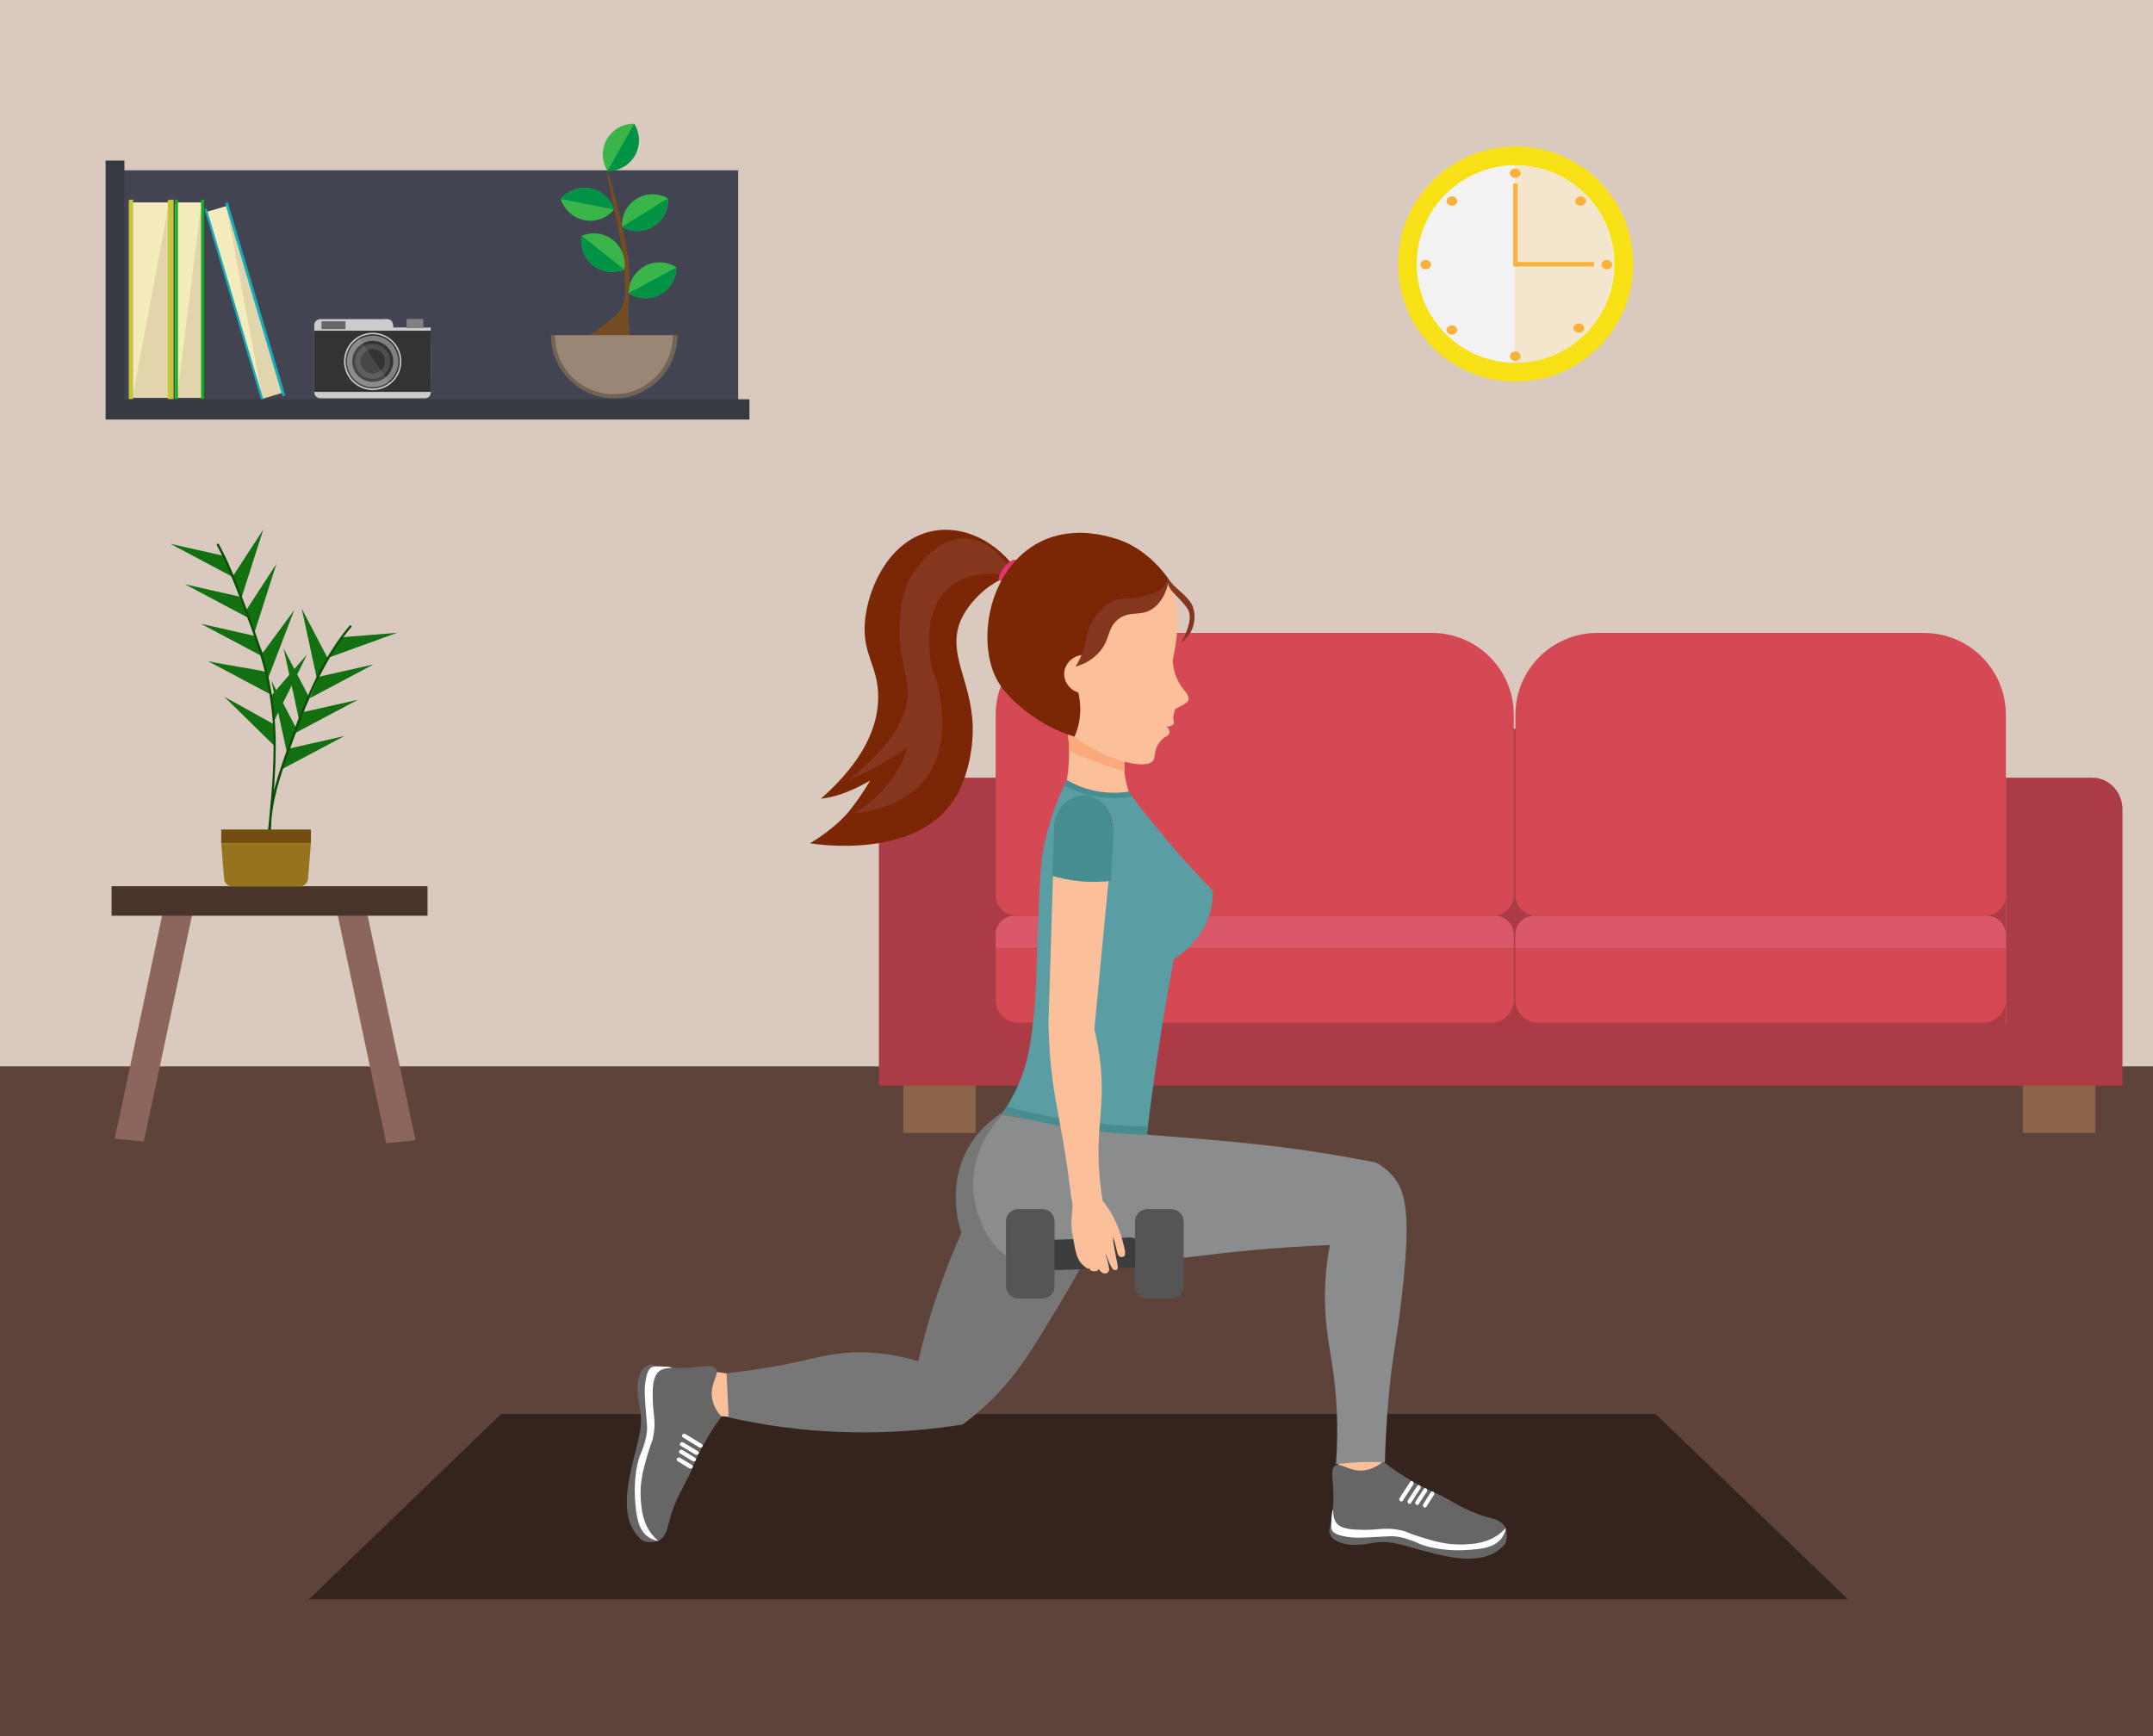<?xml version="1.0" encoding="utf-8"?>
<!-- Generator: Adobe Illustrator 21.1.0, SVG Export Plug-In . SVG Version: 6.00 Build 0)  -->
<svg version="1.1" xmlns="http://www.w3.org/2000/svg" xmlns:xlink="http://www.w3.org/1999/xlink" x="0px" y="0px"
	 viewBox="0 0 1488.1 1200" style="enable-background:new 0 0 1488.1 1200;" xml:space="preserve">
<style type="text/css">
	.st0{fill:#FFFFFF;}
	.st1{fill:#D9C9BE;}
	.st2{fill:#5D4339;}
	.st3{fill:#35241E;}
	.st4{fill:#8C6449;}
	.st5{fill:#AB3C45;}
	.st6{fill:#DB5868;}
	.st7{fill:#D54954;}
	.st8{fill:#8C665D;}
	.st9{fill:#48342B;}
	.st10{fill:#127010;}
	.st11{fill:#094F07;}
	.st12{fill:#724E0F;}
	.st13{fill:#96741E;}
	.st14{fill:#F7E116;}
	.st15{fill:#F2F2F2;}
	.st16{fill:#FBB03B;}
	.st17{opacity:0.2;fill:#FBB03B;}
	.st18{fill:#FBBF9A;}
	.st19{fill:#666666;}
	.st20{fill:#777777;}
	.st21{fill:#FAA97A;}
	.st22{fill:#8A8C8E;}
	.st23{fill:#7B2706;}
	.st24{fill:#84361E;}
	.st25{fill:#5A9DA3;}
	.st26{fill:#478C8E;}
	.st27{fill:#E2356C;}
	.st28{fill:#3D3D3D;}
	.st29{fill:#565555;}
	.st30{fill:#424451;}
	.st31{fill:#E2D5AB;}
	.st32{fill:#F4ECBD;}
	.st33{fill:#C3C638;}
	.st34{fill:#CCCCCC;}
	.st35{fill:#333333;}
	.st36{fill:#808080;}
	.st37{fill:#4D4D4D;}
	.st38{opacity:0.1;fill:#FFFFFF;}
	.st39{fill:#10AF1F;}
	.st40{fill:#16ACB7;}
	.st41{fill:#363842;}
	.st42{fill:#39B54A;}
	.st43{fill:#009245;}
	.st44{fill:#754C24;}
	.st45{fill:#736357;}
	.st46{fill:#998675;}
</style>
<g id="Ñëîé_1">
	<rect x="144" y="0" class="st0" width="1200" height="1200"/>
	<rect class="st1" width="1488.1" height="1200"/>
	<rect y="737.1" class="st2" width="1488.1" height="462.9"/>
</g>
<g id="Ñëîé_2">
	<polygon class="st3" points="1277.3,1105.6 213.4,1105.6 346.4,977.4 1144.3,977.4 	"/>
	<g>
		<rect x="624.3" y="718" class="st4" width="50.1" height="65.1"/>
		<rect x="1398.1" y="718" class="st4" width="50.1" height="65.1"/>
		<g>
			<path class="st5" d="M1386.4,712.3H688.1V540.4c0-20.2,16.4-36.6,36.6-36.6h625c20.2,0,36.6,16.4,36.6,36.6V712.3z"/>
			<path class="st6" d="M1033.1,633H701.3c-7.3,0-13.2,5.9-13.2,13.2v9.4h358.2v-9.4C1046.3,638.9,1040.4,633,1033.1,633z"/>
			<g>
				<path class="st7" d="M1030.5,706.9H703.9c-8.7,0-15.7-7.1-15.7-15.7v-35.6h358.2v35.6C1046.3,699.9,1039.2,706.9,1030.5,706.9z"
					/>
				<path class="st7" d="M1370.6,706.9h-307.5c-8.7,0-15.7-7.1-15.7-15.7v-35.6h339v35.6C1386.4,699.9,1379.3,706.9,1370.6,706.9z"
					/>
				<path class="st6" d="M1373.2,633h-312.7c-7.3,0-13.2,5.9-13.2,13.2v9.4h339v-9.4C1386.4,638.9,1380.5,633,1373.2,633z"/>
				<path class="st7" d="M989.6,437.5H744.8c-31.3,0-56.6,25.4-56.6,56.6v124.5c0,8,6.5,14.4,14.4,14.4h329.3
					c8,0,14.4-6.5,14.4-14.4V494.1C1046.3,462.8,1020.9,437.5,989.6,437.5z"/>
				<path class="st7" d="M1329.7,437.5H1104c-31.3,0-56.6,25.4-56.6,56.6v124.5c0,8,6.5,14.4,14.4,14.4H1372c8,0,14.4-6.5,14.4-14.4
					V494.1C1386.4,462.8,1361,437.5,1329.7,437.5z"/>
			</g>
			<path class="st5" d="M1446.3,537.6c-20,0-39.9,0-59.9,0c0,56.8,0,113.5,0,170.3c-116.4,0.2-232.8,0.4-349.1,0.6
				c-116.4-0.2-232.8-0.4-349.1-0.6c0-56.8,0-113.5,0-170.3c-20,0-39.9,0-59.9,0c-11.5,0-20.8,9.8-20.8,21.9v191h413.1h33.4H1467
				v-191C1467,547.5,1457.7,537.6,1446.3,537.6z"/>
		</g>
	</g>
	<polygon class="st8" points="267,790.2 287.2,788.2 250.5,616 230.3,618 	"/>
	<polygon class="st8" points="99.4,789.1 79.3,787.1 115.9,614.9 136.1,616.9 	"/>
	<rect x="77.1" y="612.6" class="st9" width="218.4" height="20.4"/>
	<g>
		<g>
			<g>
				<path class="st10" d="M155.4,384.4c-12.6-2.8-25.1-5.6-37.7-8.5c14.7,7.8,29.4,15.6,44.1,23.4
					C159.7,394.4,157.5,389.4,155.4,384.4z"/>
			</g>
			<g>
				<path class="st10" d="M200.3,517.3c12.6-2.8,25.1-5.6,37.7-8.5c-14.7,7.8-29.4,15.6-44.1,23.4
					C196.1,527.3,198.2,522.3,200.3,517.3z"/>
			</g>
			<g>
				<path class="st10" d="M209.7,492.2c12.6-2.8,25.1-5.6,37.7-8.5c-14.7,7.8-29.4,15.6-44.1,23.4
					C205.5,502.1,207.6,497.2,209.7,492.2z"/>
			</g>
			<g>
				<path class="st10" d="M220.4,467.8c12.6-2.8,25.1-5.6,37.7-8.5c-14.7,7.8-29.4,15.6-44.1,23.4
					C216.1,477.8,218.3,472.8,220.4,467.8z"/>
			</g>
			<g>
				<path class="st10" d="M236,440.5c12.8-1,25.7-2,38.5-3.1c-15.6,5.7-31.3,11.3-46.9,17C230.4,449.8,233.2,445.1,236,440.5z"/>
			</g>
			<g>
				<path class="st10" d="M226.4,454.8c-6-11.4-11.9-22.8-17.9-34.2c3.5,16.3,7.1,32.5,10.6,48.8
					C221.5,464.5,223.9,459.7,226.4,454.8z"/>
			</g>
			<g>
				<path class="st10" d="M213.9,482.4c-6-11.4-11.9-22.8-17.9-34.2c3.5,16.3,7.1,32.5,10.6,48.8C209.1,492,211.5,487.2,213.9,482.4
					z"/>
			</g>
			<g>
				<path class="st10" d="M205.4,504.7c-6-11.4-11.9-22.8-17.9-34.2c3.5,16.3,7.1,32.5,10.6,48.8
					C200.5,514.3,202.9,509.5,205.4,504.7z"/>
			</g>
			<g>
				<g>
					<path class="st10" d="M160.9,398.4c7-10.8,14-21.6,21.1-32.4c-5.1,15.8-10.1,31.7-15.2,47.5
						C164.8,408.5,162.9,403.4,160.9,398.4z"/>
				</g>
				<g>
					<path class="st10" d="M170,422.1c7-10.8,14-21.6,21.1-32.4c-5.1,15.8-10.1,31.7-15.2,47.5C173.9,432.2,172,427.1,170,422.1z"/>
				</g>
				<g>
					<path class="st10" d="M180.5,452.8c7.6-10.4,15.3-20.8,22.9-31.1c-6,15.5-11.9,31.1-17.9,46.6
						C183.8,463.1,182.2,458,180.5,452.8z"/>
				</g>
				<g>
					<path class="st10" d="M186.9,481.6c8.4-9.7,16.8-19.5,25.3-29.2c-7.2,15-15.7,31.3-22.9,46.3
						C188,493.3,188.2,486.8,186.9,481.6z"/>
				</g>
				<g>
					<path class="st10" d="M165.6,412.4c-12.6-2.8-25.1-5.6-37.7-8.5c14.7,7.8,29.4,15.6,44.1,23.4
						C169.9,422.4,167.7,417.4,165.6,412.4z"/>
				</g>
				<g>
					<path class="st10" d="M176.6,439.7c-12.6-2.8-25.1-5.6-37.7-8.5c14.7,7.8,29.4,15.6,44.1,23.4
						C180.8,449.6,178.7,444.6,176.6,439.7z"/>
				</g>
				<g>
					<path class="st10" d="M184.3,464.5c-12.6-2.8-28.1-4.7-40.6-7.5c14.7,7.8,29.4,15.6,44.1,23.4
						C185.6,475.4,186.4,469.5,184.3,464.5z"/>
				</g>
				<g>
					<path class="st10" d="M188.8,500.4c-11.3-6.3-22.5-12.5-33.8-18.8c11.9,11.6,23.8,23.3,35.6,34.9
						C190.1,511.2,189.4,505.8,188.8,500.4z"/>
				</g>
				<g>
					<path class="st11" d="M241.6,432.5c-6.5,7.7-12.1,16.1-17.1,24.8c-5,8.8-9.3,17.9-13.2,27.2c-4,9.4-7.5,18.9-11,28.4
						c-3.7,10.3-7.5,20.6-10.3,31.2c-0.2,0.9-0.5,1.8-0.7,2.6c0.2-2.6,0.4-5.2,0.5-7.8c0.9-13.9,1.1-27.8,0.1-41.6
						c-1-13.7-3.5-27.2-7.2-40.4c-3.7-13.2-8.5-26.1-13.4-38.9c-4.8-12.6-9.5-25.3-15.7-37.4c-0.8-1.5-1.5-3-2.3-4.4
						c-0.5-0.9-1.9-0.1-1.4,0.8c6.5,11.9,11.4,24.6,16.3,37.3c4.8,12.6,9.7,25.3,13.6,38.2c4,13.2,6.8,26.6,8.2,40.3
						c1.3,13.7,1.3,27.5,0.6,41.2c-0.5,9.5-1.3,19-2.2,28.4c-0.2,1.5-0.3,2.9-0.4,4.4c-0.3,2.9-0.6,5.8-0.9,8.6
						c-0.2,1.7-0.4,3.4-0.6,5.1c-0.1,0.9,1.1,1,1.5,0.3c0.2,0.9,1.6,0.8,1.6-0.2c-0.4-5-0.3-10,0.1-15c0.1-0.7,0.1-1.4,0.2-2
						c0.6-5.2,1.6-10.4,2.8-15.4c2.6-10.7,6.3-21,10-31.3c3.4-9.4,6.8-18.9,10.6-28.2c3.8-9.3,8-18.5,12.8-27.4
						c4.8-8.8,10.1-17.2,16.4-25c0.8-1,1.6-1.9,2.4-2.9C243.4,432.9,242.3,431.7,241.6,432.5z"/>
				</g>
			</g>
		</g>
		<g>
			<g>
				<rect x="152.9" y="573.4" class="st12" width="62" height="9.5"/>
			</g>
			<g>
				<path class="st13" d="M212.9,607.4l2-24.5h-62l2,24.5c0.2,3,2.7,5.3,5.7,5.3h46.5C210.1,612.7,212.6,610.4,212.9,607.4z"/>
			</g>
		</g>
	</g>
	<g>
		<circle class="st14" cx="1047.6" cy="182.5" r="81.3"/>
		<circle class="st15" cx="1047.5" cy="182.5" r="68.3"/>
		<rect x="1045.9" y="126.9" class="st16" width="3" height="55.8"/>
		
			<rect x="1072.3" y="154.8" transform="matrix(-1.836970e-16 1 -1 -1.836970e-16 1256.493 -891.139)" class="st16" width="3" height="55.8"/>
		<ellipse class="st16" cx="1047.3" cy="119.7" rx="3.7" ry="3.2"/>
		<ellipse class="st16" cx="1047.3" cy="246.2" rx="3.7" ry="3.2"/>
		<ellipse class="st16" cx="1110.6" cy="182.9" rx="3.7" ry="3.2"/>
		<ellipse class="st16" cx="985.4" cy="182.9" rx="3.7" ry="3.2"/>
		<ellipse class="st16" cx="1003.5" cy="139" rx="3.7" ry="3.2"/>
		<ellipse class="st16" cx="1003.5" cy="228.1" rx="3.7" ry="3.2"/>
		<ellipse class="st16" cx="1092.5" cy="139" rx="3.7" ry="3.2"/>
		<ellipse class="st16" cx="1091.2" cy="226.8" rx="3.7" ry="3.2"/>
		<path class="st17" d="M1047,114.2v136.6c38,0,68.3-30.6,68.3-68.3C1115.3,144.8,1085,114.2,1047,114.2z"/>
	</g>
	<g>
		<g>
			<path class="st18" d="M926.2,1005.9c-1.3,7.2-2.7,14.5-4,21.7c5.6,5.2,13.4,7.1,20.5,4.7c9.1-3,12.3-11.6,12.7-12.6
				c0.2-4.8,0.4-9.6,0.6-14.4C946.1,1005.5,936.2,1005.7,926.2,1005.9z"/>
			<g>
				<path class="st19" d="M919.9,1061.8c0.7,1.7,5.6,5.5,13.5,6c8.6,0.5,12.9-1.1,18.8-1.7c7.4-0.7,14.1,0.9,22.4,3.3
					c24.1,6.8,46.9,13.3,61.8,1.6c1.7-1.3,3-2.7,3.7-3.5c0.1-0.1,0.1-0.2,0.2-0.3c1-2.3,1.6-5.7,0.5-10.6c-2.1-5.2-8.1-6.6-12.1-7.7
					c-17.3-4.8-26.5-12.6-36.7-17c-9-3.9-21.7-10.4-36-21.6c-2.8,2.4-7.4,5.5-13.4,6.1c-10.3,1.1-16-6-19.9-3.1
					c-3.7,2.7-0.6,10.5-1.1,24.7c-0.3,8.8-1.9,15.9-3,20.2c0,0.1,0.1,0.2,0.2,0.4C919.3,1060.4,919.8,1061.7,919.9,1061.8z"/>
				<path class="st0" d="M1037.2,1059.6c-8.5,7.1-18.7,7.7-25.4,8c-12,0.5-21.5-2.5-30.7-5.4c-4.6-1.4-8.2-2.9-10.7-3.9
					c0,0-2.4-0.6-4.7-1c-8.3-1.4-14.2,0.3-22.8,0.2c-7.3-0.1-16.3-0.1-19.7-5.4c-2.3-3.5-1.4-8.3-1.9-8.3c-0.6,0-1,5.6-1,6.9
					c-0.2,3.7-0.3,5.6,0.3,6.9c0.9,1.8,2.9,3.3,8.7,4.4c6.3,1.3,11,1,20,0.5c12.3-0.7,13.1-0.7,14.8-0.5c1.8,0.2,3.4,0.5,4.8,0.8
					c6.2,1.5,11.5,4,11.5,4c7.8,3.7,22.2,5.5,34,4.6c9.1-0.6,18.6-1.4,23.7-8.5c1.7-2.4,2.4-4.8,2.8-6.6
					C1039.9,1057.1,1038.7,1058.3,1037.2,1059.6z"/>
				<g>
					<path class="st0" d="M976.5,1024.1L976.5,1024.1c0.6,0.5,0.7,1.5,0.3,2.1l-7.2,11.1c-0.4,0.7-1.3,0.8-1.9,0.3l0,0
						c-0.6-0.5-0.7-1.5-0.3-2.1l7.2-11.1C975.1,1023.7,975.9,1023.6,976.5,1024.1z"/>
					<path class="st0" d="M981.4,1026.9L981.4,1026.9c0.6,0.5,0.7,1.5,0.3,2.1l-6.4,9.9c-0.4,0.7-1.3,0.8-1.9,0.3l0,0
						c-0.6-0.5-0.7-1.5-0.3-2.1l6.4-9.9C980,1026.5,980.8,1026.4,981.4,1026.9z"/>
					<path class="st0" d="M985.9,1029L985.9,1029c0.6,0.5,0.7,1.5,0.3,2.1l-5.6,8.6c-0.4,0.7-1.3,0.8-1.9,0.3l0,0
						c-0.6-0.5-0.7-1.5-0.3-2.1l5.6-8.6C984.4,1028.6,985.3,1028.5,985.9,1029z"/>
					<path class="st0" d="M990.8,1031.3L990.8,1031.3c0.6,0.5,0.7,1.5,0.3,2.1l-5.2,8.1c-0.4,0.7-1.3,0.8-1.9,0.3l0,0
						c-0.6-0.5-0.7-1.5-0.3-2.1l5.2-8.1C989.3,1030.9,990.2,1030.8,990.8,1031.3z"/>
				</g>
			</g>
		</g>
		<path class="st20" d="M649.3,890.4c4.8-13.8,10-26.6,15.2-38.2c-1.4-4.2-11.1-34.3,6.6-61.9c10.8-16.9,26.3-24.2,32.7-26.8
			c25.6,11.5,51.2,23,76.8,34.5c-9.6,28.5-24.1,63.2-46.3,100.2c-20.5,34-32.1,54.6-55.1,75.2c-5.6,5-10.5,8.8-13.8,11.3
			c-41.4,6.5-90.5,8.4-144-1.3c-8.2-1.5-16.1-3.2-23.8-5c0.4-9.6,0.8-19.2,1.3-28.8c6.5-0.7,16.6-1.8,28.8-3.8
			c29.9-4.8,39.5-9.2,56.4-10.6c11.7-1,28.9-0.8,50.6,5.8C638.3,925.2,643,908.3,649.3,890.4z"/>
		<path class="st18" d="M778,518.2c-0.9,4.8-2.6,17,2.9,30.8c4.6,11.6,11.9,18.4,15.7,21.4c-22.7-1-45.3-2.1-68-3.1
			c3.9-8.4,10.2-24.7,10.3-45.9c0.1-10.7-1.5-19.7-3.1-26.4C749.8,502.7,763.9,510.5,778,518.2z"/>
		<path class="st21" d="M735.7,495.1c0.9,3.4,1.8,7.5,2.4,12.1c0.6,4.4,0.8,8.4,0.9,11.8c5.9,2.7,12.2,5.3,18.9,7.8
			c6.7,2.5,13.2,4.6,19.4,6.4c-0.1-2.1-0.1-4.4,0-6.9c0.2-3.1,0.5-5.9,0.8-8.3C764,510.4,749.9,502.7,735.7,495.1z"/>
		<path class="st22" d="M692.8,770.7c-3.2,3.3-22.6,23.8-19.9,53.5c1.5,16.4,10,38.6,28.4,47.6c6.5,3.2,14.3,3.2,30,4.3
			c11.8,0.8,26,0.7,43.9-1.8c21.6-2.9,34.1-3.7,50.9-5.8c21.7-2.8,53.4-6.2,93.1-7.9c-1.3,6.6-2.9,16.6-3.3,28.8
			c-1,25,3.2,40.6,5.8,60.5c2,14.8,3.6,35.9,1.7,62.2c4.7-0.6,9.7-1,15-1.3c6.7-0.3,13-0.3,18.8,0c0.3-10.2,0.9-25.4,2.5-43.8
			c2.5-28.7,4.9-35.2,8.8-67.6c7.1-59.9,3.6-76.5-6.9-87.7c-3.9-4.1-7.9-6.6-10.6-8.1c-11.6-2.3-29.4-5.6-51.4-8.8
			c-37.4-5.4-93.3-9.4-93.3-9.4C779.5,783.4,741.2,779.5,692.8,770.7z"/>
		<path class="st18" d="M812.4,413.6c2.6,8,1.8,16,0.9,26c-0.7,6.8-1.8,12.4-2.7,16.3c0,2.4,0.3,5.4,1.3,8.9
			c1.7,5.8,4.6,9.9,6.6,12.3c0.5,0.5,3.9,4.3,2.8,7.1c-0.5,1.3-2.1,2.2-5.3,4c-1.6,0.9-2.9,1.5-3.8,2c-0.2,0.6-0.4,1.5-0.7,2.6
			c-0.4,1.8-0.6,2.7-0.6,3.5c0,2.1,0.8,2.6,0.4,3.7c-0.4,1.1-1.7,1.6-2.4,1.9c-1.8,0.7-3.5,0.2-4.2,0c2.2,0.2,3.8,2.2,3.6,4.2
			c-0.2,1.7-1.5,3.1-3.3,3.4c-1,0.8-2.6,2.1-4,4.2c-3.5,5.1-2.3,9.5-3.8,11.8c-3.8,6.2-23.3,1.5-37.8-5.9c-7.9-4-19-9.7-27.7-23
			c-1.2-1.8-10.4-16.3-10.3-34.5c0.3-40.1,45.9-79.4,70.9-70.7C801.2,394.4,809.3,404,812.4,413.6z"/>
		<path class="st23" d="M704,395.9c-14.7-21.8-38.2-33.3-60-28.7c-29.4,6.2-44.3,39.4-46.2,62.6c-1.9,23.1,9.5,30.6,9.2,52.8
			c-0.3,19.6-9.7,43.1-39.6,69.5c6.8-0.8,12-2.4,15.5-3.7c8.9-3.2,18.5-8.8,18.5-8.8s0,0,0,0c-5.2,8.9-11.1,17-14.8,21.5
			c-9.3,11.1-22.7,19.4-26.7,21.8c3.9,0.7,73.6,11.6,100-30.9c8-12.8,12.8-31.9,12.4-49.8c-0.8-31.8-18-50.4-8.3-73.2
			c3-7.1,7.7-12.4,9.7-14.6C684.8,402,697.7,397.6,704,395.9z"/>
		<path class="st24" d="M698.2,393.6c-1.9-3.3-11-18.3-27.1-20.9c-25-4.1-41.5,25.8-42.2,27.1c-5.7,10.8-6.4,21-7,30.7
			c-1.4,23.1,5,33.3,5.5,46.2c0.5,14.7-6.5,35.7-41.1,62.4c8-3.1,17.1-7.3,26.6-13.1c5.5-3.4,10.4-6.8,14.8-10.2
			c-1.8,5.6-4.7,12.5-9.3,19.7c-9.2,14.3-20.7,22.4-27.8,26.5c4.5-0.3,38.8-3.4,53.5-30.3c10.4-19.1,6.8-42.6,5.6-50.4
			c-2.3-15.2-6.4-16.7-7.2-30.7c-0.6-9.7-1.7-28.9,11-42.2c15-15.7,38.2-11.2,40.7-10.6C695.5,396.4,696.9,395,698.2,393.6z"/>
		<path class="st25" d="M737.3,539.1c3.3,2.7,9.9,7.3,19.5,9.5c10.7,2.5,19.6,0.6,23.8-0.6c7.1,9.6,14.8,19.4,23.2,29.4
			c11.6,14,23.2,26.7,34.4,38.2c0.1,3.9-0.1,8.4-1.3,13.2c-4.6,19.6-20.1,30.7-25.6,34.3c-3.6,19.1-7,38.8-10.1,59.1
			c-3.3,21.4-6.1,42.2-8.6,62.4c-14.8-0.6-31.2-1.9-48.8-4.6c-18.8-2.8-35.8-6.7-50.8-10.8c4-5.8,9.4-14.7,13.6-26.4
			c4.4-12.1,5.6-22,6.9-31.9c3.4-26.6,2.6-40.5,4.4-83.3c1.1-27.2,1.9-32.6,2.5-36.3C724.2,568.6,731.5,550.9,737.3,539.1z"/>
		<path class="st26" d="M793.5,778.7c-18.6-0.3-39.9-1.9-63-6c-12.5-2.2-24.1-4.9-34.8-7.8c-0.9,1.4-1.8,2.8-2.7,4.2
			c12,3.4,25.3,6.5,39.6,9.1c22,3.9,42.2,5.7,60,6.2C793,782.5,793.3,780.6,793.5,778.7z"/>
		<path class="st26" d="M780.3,547.2c-5.2,0.8-13.5,1.5-23.3-0.5c-8.8-1.8-15.5-5.1-19.8-7.6c-0.6,1.3-1.1,2.6-1.7,3.9
			c4.6,2.4,10.9,5.1,18.7,6.9c11.8,2.6,21.9,1.8,28.3,0.7C781.8,549.4,781,548.3,780.3,547.2z"/>
		<path class="st27" d="M690,400.3c0.8-3,2.6-7.7,6.6-11c1.5-1.3,3.3-2.7,5.5-2.2c2.3,0.5,3.6,2.7,4,3.3c-1.4,0.5-4.7,1.9-7.4,5.5
			c-2.5,3.3-3.2,6.7-3.4,8.2C693.5,402.8,691.8,401.6,690,400.3z"/>
		<path class="st23" d="M808.4,401.3c-4.5-6.6-13.9-18.5-29.5-26c-2-0.9-41.4-19.1-71.8,7.2c-26.9,23.3-30.6,67.2-16.8,89.5
			c7.1,11.4,19,20,24.4,23.7c10.8,7.5,20.9,11.4,28,13.5c1.5-3.5,3.6-9.2,3.9-16.6c0.3-5.8-0.5-10.6-1.3-13.9
			c-5.9-1.8-9.8-7.3-9.8-12.8c0-7.2,6.7-13.9,15-13.1c-0.4-7.8,0.4-17.5,6.4-23.2c6-5.8,13.3-3.5,23.1-6.2
			C787.8,421.4,797.9,416,808.4,401.3z"/>
		<path class="st24" d="M807.4,403.5c0-1.6,0-2.8,0.1-3.1c0,0,0,0,0,0c-0.1-0.1-1.4,2.3-2.2,3.6c-2.5,4.3-7.2,6-11.7,7.3
			c-14,3.9-16.6,0.8-23.8,4.1c-7.9,3.6-15.8,12.5-18.2,22.2c-1,3.8-1.2,8.4-4.1,15.3c-1.5,3.5-3,6.2-4.2,7.9
			c4.1-1.1,10.2-3.5,15.5-9c8.9-9.1,6-17.1,13.8-23.5c8.5-7,16.3-1.2,25.4-8.5C803.7,415.1,806.2,408.2,807.4,403.5z"/>
		<path class="st24" d="M807.5,400.2c0.3,0.5,0.9,1.2,1.6,2c3.8,4.6,6.3,6,9.5,9.2c2.6,2.7,4.6,4.7,5.9,8.1c2.2,5.8,0.7,11.4,0.3,13
			c-2,7.1-6.9,10.7-8.4,11.7c7.2-13.3,6.6-19.7,4.6-23.1c-1.6-2.7-5.9-7.2-9.2-10.6c-1.6-1.6-4.4-4.4-4.5-8.2
			C807.3,401.4,807.4,400.7,807.5,400.2z"/>
		<path class="st28" d="M719.3,864.6l0.3,6.3c0.2,4.1,4.1,7.3,8.8,7.1l53.1-1.6c4.7-0.1,8.4-3.6,8.2-7.6l-0.3-6.3
			c-0.2-4.1-4.1-7.3-8.8-7.1l-53.1,1.6C722.8,857.1,719.1,860.6,719.3,864.6z"/>
		<path class="st29" d="M792.9,897.6h16.8c4.6,0,8.4-3.8,8.4-8.4v-45c0-4.6-3.8-8.4-8.4-8.4h-16.8c-4.6,0-8.4,3.8-8.4,8.4v45
			C784.5,893.8,788.3,897.6,792.9,897.6z"/>
		<path class="st29" d="M703.7,897.6h16.8c4.6,0,8.4-3.8,8.4-8.4v-45c0-4.6-3.8-8.4-8.4-8.4h-16.8c-4.6,0-8.4,3.8-8.4,8.4v45
			C695.3,893.8,699.1,897.6,703.7,897.6z"/>
		<g>
			<path class="st18" d="M728.9,570.3c1.1-10.3,9-18.3,18.4-19.2c10.9-1.1,21.6,7.8,22.5,20c-4.5,46.8-8.9,93.5-13.4,140.3
				c3.6,14.9,4.7,27,5,35.1c0.9,23.4-3.5,35.7-1.7,62.6c0.6,9.1,1.7,16.4,2.4,20.9c0.8,1,1.8,2.3,2.9,3.9c0.6,0.9,1.3,1.9,2,2.9
				c0.2,0.3,2.2,3.5,4,7.5c4,8.4,6,17.3,6.7,21c-0.1,0.8-0.1,1.7-0.2,2.5c-0.2,0.3-0.8,0.9-1.8,1.1c-0.1,0-1.1,0.1-1.8-0.3
				c-1.6-0.9-1.8-3.8-3.1-8.8c-0.6-2.2-1.2-4-1.6-5.2c0.2,4.1,0.8,7.4,1.3,9.7c0.4,1.9,0.7,3.9,1.1,5.8c0.1,0.5,0.3,1.4,0.6,2.8
				c0.6,3.5,0.3,4.1,0.1,4.4c-0.4,0.5-1.2,0.8-2,0.6c-1.6-0.4-2.6-2.8-4.1-6.2c-0.9-2-1.4-3.7-1.8-4.9c0,0.6,0,1.2,0.1,1.7
				c0.3,0.9,0.7,1.9,1,3c0.6,2.3,1,4.4,1.2,6.2c0,0.2-0.6,2.3-2.5,2.6c-1.2,0.2-2.2-0.5-2.6-0.7c-1.4-0.9-2.1-2.4-2.2-2.8
				c0,0.3-0.1,0.7-0.4,1c-0.5,0.7-1.2,0.8-1.9,0.9c-0.7,0.1-2.4,0.3-3.6-0.9c-0.3-0.4-0.5-0.8-0.6-1.1c-0.6,0.4-1,0.3-1.3,0.2
				c-0.3-0.1-0.5-0.3-1.2-0.9c-0.5-0.4-0.8-0.6-1.1-0.8c-1.1-0.9-2.5-2.5-2.8-3c-2.4-3.3-3.5-9.3-3.5-9.3
				c-1.6-8.7-2.5-13.1-2.5-16.6c0-3.1,0.2-4.1,0.4-7c0.3-3.5,0.5-5.2,0.3-7.2c-0.1-1.4-0.2-1.3-0.6-3.5c0,0-0.1-0.4-0.1-1.1
				c0,0-0.1,0-0.1,0c-0.5-3.9-1.3-10-2.3-17.5c-4.6-32.3-8.2-44.2-10.9-66c-1.1-8.7-2.3-21.6-2.5-37.6
				C726.1,661.1,727.5,615.7,728.9,570.3z"/>
		</g>
		<path class="st26" d="M728.6,569.7c-0.4,11.9-0.8,23.8-1.3,35.7c4.8,1.4,10.5,2.8,17.1,3.5c9.1,1.1,17.1,0.7,23.4,0
			c0.6-11.5,1.3-22.9,1.9-34.4c1.1-14.2-10.3-25.3-21.8-24.7C738.7,550.4,730,558.6,728.6,569.7z"/>
		<g>
			<path class="st18" d="M502.2,949.4c-7.3-1.1-14.6-2.2-21.8-3.4c-5.1,5.7-6.7,13.6-4.2,20.6c3.3,9,11.9,12,13,12.3
				c4.8,0.1,9.6,0.1,14.4,0.2C503.1,969.2,502.7,959.3,502.2,949.4z"/>
			<g>
				<path class="st19" d="M446.2,944.5c-1.7,0.8-5.3,5.8-5.6,13.7c-0.3,8.6,1.5,12.8,2.2,18.7c0.9,7.4-0.5,14.1-2.6,22.5
					c-6.2,24.3-12,47.3,0.1,61.8c1.4,1.7,2.7,2.9,3.6,3.6c0.1,0.1,0.2,0.1,0.3,0.2c2.4,1,5.7,1.4,10.6,0.2c5.2-2.3,6.4-8.3,7.4-12.3
					c4.3-17.4,11.8-26.9,15.9-37.1c3.7-9.2,9.8-21.9,20.5-36.6c-2.5-2.8-5.7-7.2-6.5-13.2c-1.4-10.2,5.6-16.1,2.6-20
					c-2.8-3.6-10.5-0.3-24.7-0.4c-8.8-0.1-15.9-1.4-20.3-2.5c-0.1,0-0.2,0.1-0.4,0.2C447.5,943.9,446.2,944.5,446.2,944.5z"/>
				<path class="st0" d="M451.6,1061.8c-7.4-8.3-8.2-18.5-8.7-25.2c-0.9-12,1.9-21.5,4.6-30.8c1.3-4.6,2.7-8.3,3.6-10.8
					c0,0,0.5-2.4,0.9-4.8c1.2-8.3-0.7-14.2-0.8-22.8c-0.2-7.3-0.3-16.3,4.9-19.9c3.5-2.4,8.3-1.6,8.2-2.1c0-0.6-5.6-0.8-6.9-0.8
					c-3.7-0.1-5.6-0.2-6.9,0.5c-1.8,0.9-3.2,3-4.2,8.8c-1.1,6.3-0.7,11.1,0,20c1,12.3,1.1,13,0.9,14.7c-0.1,1.8-0.4,3.4-0.7,4.9
					c-1.3,6.3-3.7,11.6-3.7,11.6c-3.5,7.9-4.8,22.3-3.7,34.1c0.9,9,2,18.6,9.2,23.4c2.4,1.6,4.9,2.3,6.7,2.6
					C454.2,1064.4,452.9,1063.3,451.6,1061.8z"/>
				<g>
					<path class="st0" d="M485.4,1000.1L485.4,1000.1c-0.5,0.6-1.4,0.8-2.1,0.4l-11.3-6.9c-0.7-0.4-0.8-1.2-0.3-1.9l0,0
						c0.5-0.6,1.4-0.8,2.1-0.4l11.3,6.9C485.7,998.7,485.9,999.5,485.4,1000.1z"/>
					<path class="st0" d="M482.7,1005.1L482.7,1005.1c-0.5,0.6-1.4,0.8-2.1,0.4l-10.1-6.1c-0.7-0.4-0.8-1.2-0.3-1.9l0,0
						c0.5-0.6,1.4-0.8,2.1-0.4l10.1,6.1C483.1,1003.6,483.2,1004.5,482.7,1005.1z"/>
					<path class="st0" d="M480.8,1009.6L480.8,1009.6c-0.5,0.6-1.4,0.8-2.1,0.4l-8.8-5.4c-0.7-0.4-0.8-1.2-0.3-1.9h0
						c0.5-0.6,1.4-0.8,2.1-0.4l8.8,5.4C481.1,1008.2,481.3,1009,480.8,1009.6z"/>
					<path class="st0" d="M478.6,1014.6L478.6,1014.6c-0.5,0.6-1.4,0.8-2.1,0.4l-8.2-5c-0.7-0.4-0.8-1.2-0.3-1.9l0,0
						c0.5-0.6,1.4-0.8,2.1-0.4l8.2,5C478.9,1013.1,479.1,1014,478.6,1014.6z"/>
				</g>
			</g>
		</g>
	</g>
	<g>
		<rect x="81.7" y="117.7" class="st30" width="428.5" height="165.5"/>
	</g>
	<g>
		<g>
			<g>
				<path class="st31" d="M117.6,140H90.9c-0.1,0,0.1,1.2,0.1,2v133h27V142C118,141.2,117.8,140,117.6,140z"/>
			</g>
			<g>
				<path class="st32" d="M91,141.4V275h0.5l25.4-135H91.3C91.2,140,91,140.8,91,141.4z"/>
			</g>
		</g>
		<g>
			<g>
				<path class="st33" d="M89.4,138c0,1-0.4,0.4-0.4,0.7V276h3v-2.8v-27.6V138.7c0-0.3,0.3,0.3,0.3-0.7H89.4z"/>
			</g>
			<g>
				<path class="st33" d="M116.4,138c0,1-0.4,0.4-0.4,0.7v106.9v27.6v2.8h4V138.7c0-0.3,0.1,0.3,0.1-0.7H116.4z"/>
			</g>
		</g>
		<g>
			<path class="st34" d="M293.6,275.3h-72.2c-2.3,0-4.2-1.9-4.2-4.2v-46.3c0-2.3,1.9-4.2,4.2-4.2c13,0,25.9,0,38.9,0
				c1.6,0,3.3,0.1,4.9,0c2.7-0.2,3.5,0.1,4.4,0.5c1,0.5,2.1,1.3,2.3,5.3c9-0.2,16.9,0.2,25.9,0c-0.3,0.9,0.2,2.2,0,4.4
				c-0.2,1.7-0.1,3.1,0,3.4c0,0.2,0,0.4,0,0.5c0.2,2.4,0.3,11.5,0,36.5c0,0.3,0,1.8-1.2,3C295.8,274.9,294.7,275.3,293.6,275.3z"/>
			<rect x="217.2" y="228.6" class="st35" width="80.8" height="42.3"/>
			<g>
				<circle class="st34" cx="257.6" cy="249.8" r="19.8"/>
				<path class="st35" d="M257.6,268.6c-10.4,0-18.8-8.4-18.8-18.8c0-10.4,8.4-18.8,18.8-18.8c10.4,0,18.8,8.4,18.8,18.8
					C276.4,260.2,268,268.6,257.6,268.6z"/>
				<path class="st36" d="M257.6,267.6c-9.8,0-17.8-8-17.8-17.8c0-9.8,8-17.8,17.8-17.8c9.8,0,17.8,8,17.8,17.8
					C275.4,259.6,267.4,267.6,257.6,267.6z"/>
				<path class="st35" d="M257.6,264c-7.8,0-14.2-6.4-14.2-14.2c0-7.8,6.4-14.2,14.2-14.2c7.8,0,14.2,6.4,14.2,14.2
					C271.7,257.6,265.4,264,257.6,264z"/>
				<path class="st37" d="M257.6,261.9c-6.7,0-12.1-5.4-12.1-12.1c0-6.7,5.4-12.1,12.1-12.1c6.7,0,12.1,5.4,12.1,12.1
					C269.7,256.5,264.3,261.9,257.6,261.9z"/>
				<circle class="st35" cx="257.6" cy="249.8" r="8.5"/>
				<path class="st38" d="M237.8,249.8c0,10.9,8.9,19.8,19.8,19.8c4.6,0,8.8-1.6,12.2-4.2l-22.2-32.7
					C241.7,236.2,237.8,242.5,237.8,249.8z"/>
			</g>
			<rect x="222.2" y="222.1" class="st19" width="16.6" height="5.4"/>
			<rect x="281" y="220.5" class="st36" width="11.6" height="6.3"/>
		</g>
	</g>
	<g>
		<g>
			<g>
				<path class="st31" d="M121.9,140c-0.1,0-0.9,1.2-0.9,2v133h19V142c0-0.8-0.2-2-0.3-2H121.9z"/>
			</g>
			<g>
				<path class="st32" d="M121,141.4V275h1.3l16.9-135h-17.1C122.1,140,121,140.8,121,141.4z"/>
			</g>
		</g>
		<g>
			<g>
				<path class="st39" d="M121,138.7V276h2v-2.8v-27.6V138.7c0-0.3-0.2,0.3-0.1-0.7h-2C120.9,139,121,138.4,121,138.7z"/>
			</g>
			<g>
				<path class="st39" d="M138.9,138c0,1,0.1,0.4,0.1,0.7v106.9v27.6v2.8h2V138.7c0-0.3,0.4,0.3,0.3-0.7H138.9z"/>
			</g>
		</g>
	</g>
	<g>
		<g>
			<g>
				<path class="st31" d="M156.8,142.4l-14.1,4.2c0.1,0.7,0.4,1.5,0.6,2.2l37.7,127l14.3-4.3l-37.7-127
					C157.4,143.8,157.1,143.1,156.8,142.4z"/>
			</g>
			<g>
				<path class="st32" d="M142.9,146.5c0.1,0.6,0.1,1.2,0.3,1.8L181,275.8l0.4-0.1l-25-133.2L142.9,146.5z"/>
			</g>
		</g>
		<g>
			<g>
				<path class="st40" d="M173.6,247.9l-30.4-102.5c-0.1-0.3-0.1-0.5-0.3-1.2l-1.5,0.5c0.2,0.7,0.2,0.9,0.3,1.2l39.3,132.2l1.5-0.5
					l-1-3.3L173.6,247.9z"/>
			</g>
			<g>
				<path class="st40" d="M157.5,139.9l-1.9,0.6c0.2,0.7,0.3,0.9,0.4,1.2l30.4,102.5l7.9,26.5l1,3.3l1.9-0.6l-39.3-132.2
					C157.8,140.8,157.7,140.6,157.5,139.9z"/>
			</g>
		</g>
	</g>
	<g>
		<polygon class="st41" points="86,111 73,111 73,276.7 73,284.4 73,290 518,290 518,276 86,276 		"/>
	</g>
	<g>
		<g>
			<g>
				<path class="st42" d="M408.1,130.2c-8-1.5-15.7,1.5-20.5,7.4c2.3,7.2,8.3,13,16.3,14.6c8,1.5,15.7-1.5,20.5-7.4
					C422.1,137.6,416.1,131.8,408.1,130.2z"/>
			</g>
			<g>
				<path class="st43" d="M408.3,130.2c-8-1.5-15.8,1.6-20.5,7.4l36.8,7.2C422.3,137.7,416.3,131.8,408.3,130.2z"/>
			</g>
		</g>
		<g>
			<g>
				<path class="st42" d="M439.9,137.5c-6.9,4.3-10.5,11.8-10,19.4c6.6,3.7,15,3.9,21.8-0.4c6.9-4.3,10.5-11.8,10-19.4
					C455.1,133.4,446.7,133.2,439.9,137.5z"/>
			</g>
			<g>
				<path class="st43" d="M429.7,157c6.5,3.7,15,3.9,21.8-0.4c6.9-4.3,10.4-11.9,10-19.4L429.7,157z"/>
			</g>
		</g>
		<g>
			<g>
				<path class="st42" d="M419.4,96.3c-4,7.1-3.5,15.4,0.5,21.8c7.6,0.1,15-3.8,19-10.8c4-7.1,3.5-15.4-0.5-21.8
					C430.8,85.4,423.4,89.3,419.4,96.3z"/>
			</g>
			<g>
				<path class="st43" d="M419.8,118.3c7.5,0.1,15-3.8,19-10.8c4-7.1,3.4-15.5-0.5-21.8L419.8,118.3z"/>
			</g>
		</g>
		<g>
			<path class="st44" d="M434.7,206.6c0.1-1.5,0.4-4.7,0.5-9c0,0,0.2-8.2-0.8-17.2c-2.1-18.6-13.6-63-14.8-62.7
				c-0.7,0.2,2.5,15.4,7.9,41.3c0.9,4.4,3.6,17.1,4.4,33.7c0.5,10.8-0.1,16.7-3.6,22.2c-1.3,2-2.7,3.5-12.9,11.2
				c-15.3,11.5-18.1,12.5-17.8,14.5c0.8,5.9,28.2,12,35.9,2.2C438.3,236.6,432.8,228,434.7,206.6z"/>
		</g>
		<g>
			<g>
				<path class="st42" d="M445.7,183.9c-7.1,3.9-11.2,11.2-11.2,18.8c6.3,4.1,14.7,4.8,21.8,0.9c7.1-3.9,11.2-11.2,11.2-18.8
					C461.2,180.7,452.9,180,445.7,183.9z"/>
			</g>
			<g>
				<path class="st43" d="M456.2,203.7c7.1-3.9,11.1-11.3,11.2-18.8l-33,17.8C440.7,206.8,449.1,207.5,456.2,203.7z"/>
			</g>
		</g>
		<g>
			<g>
				<path class="st42" d="M423.7,165.9c-6.4-5-14.7-5.8-21.6-2.9c-1.3,7.5,1.4,15.4,7.8,20.4c6.4,5,14.7,5.8,21.6,2.9
					C432.8,178.8,430,170.9,423.7,165.9z"/>
			</g>
			<g>
				<path class="st43" d="M409.7,183.3c6.4,5,14.7,5.8,21.6,2.9l-29.4-23.3C400.6,170.3,403.3,178.3,409.7,183.3z"/>
			</g>
		</g>
		<g>
			<path class="st45" d="M424.6,275.4c24.2,0,43.7-19.8,43.7-43.7h-87.5C380.8,255.7,400.4,275.4,424.6,275.4z"/>
		</g>
		<g>
			<path class="st46" d="M424.3,272.5c22.5,0,40.8-18.1,40.8-40.8h-81.5C383.5,254.4,401.8,272.5,424.3,272.5z"/>
		</g>
	</g>
</g>
</svg>
